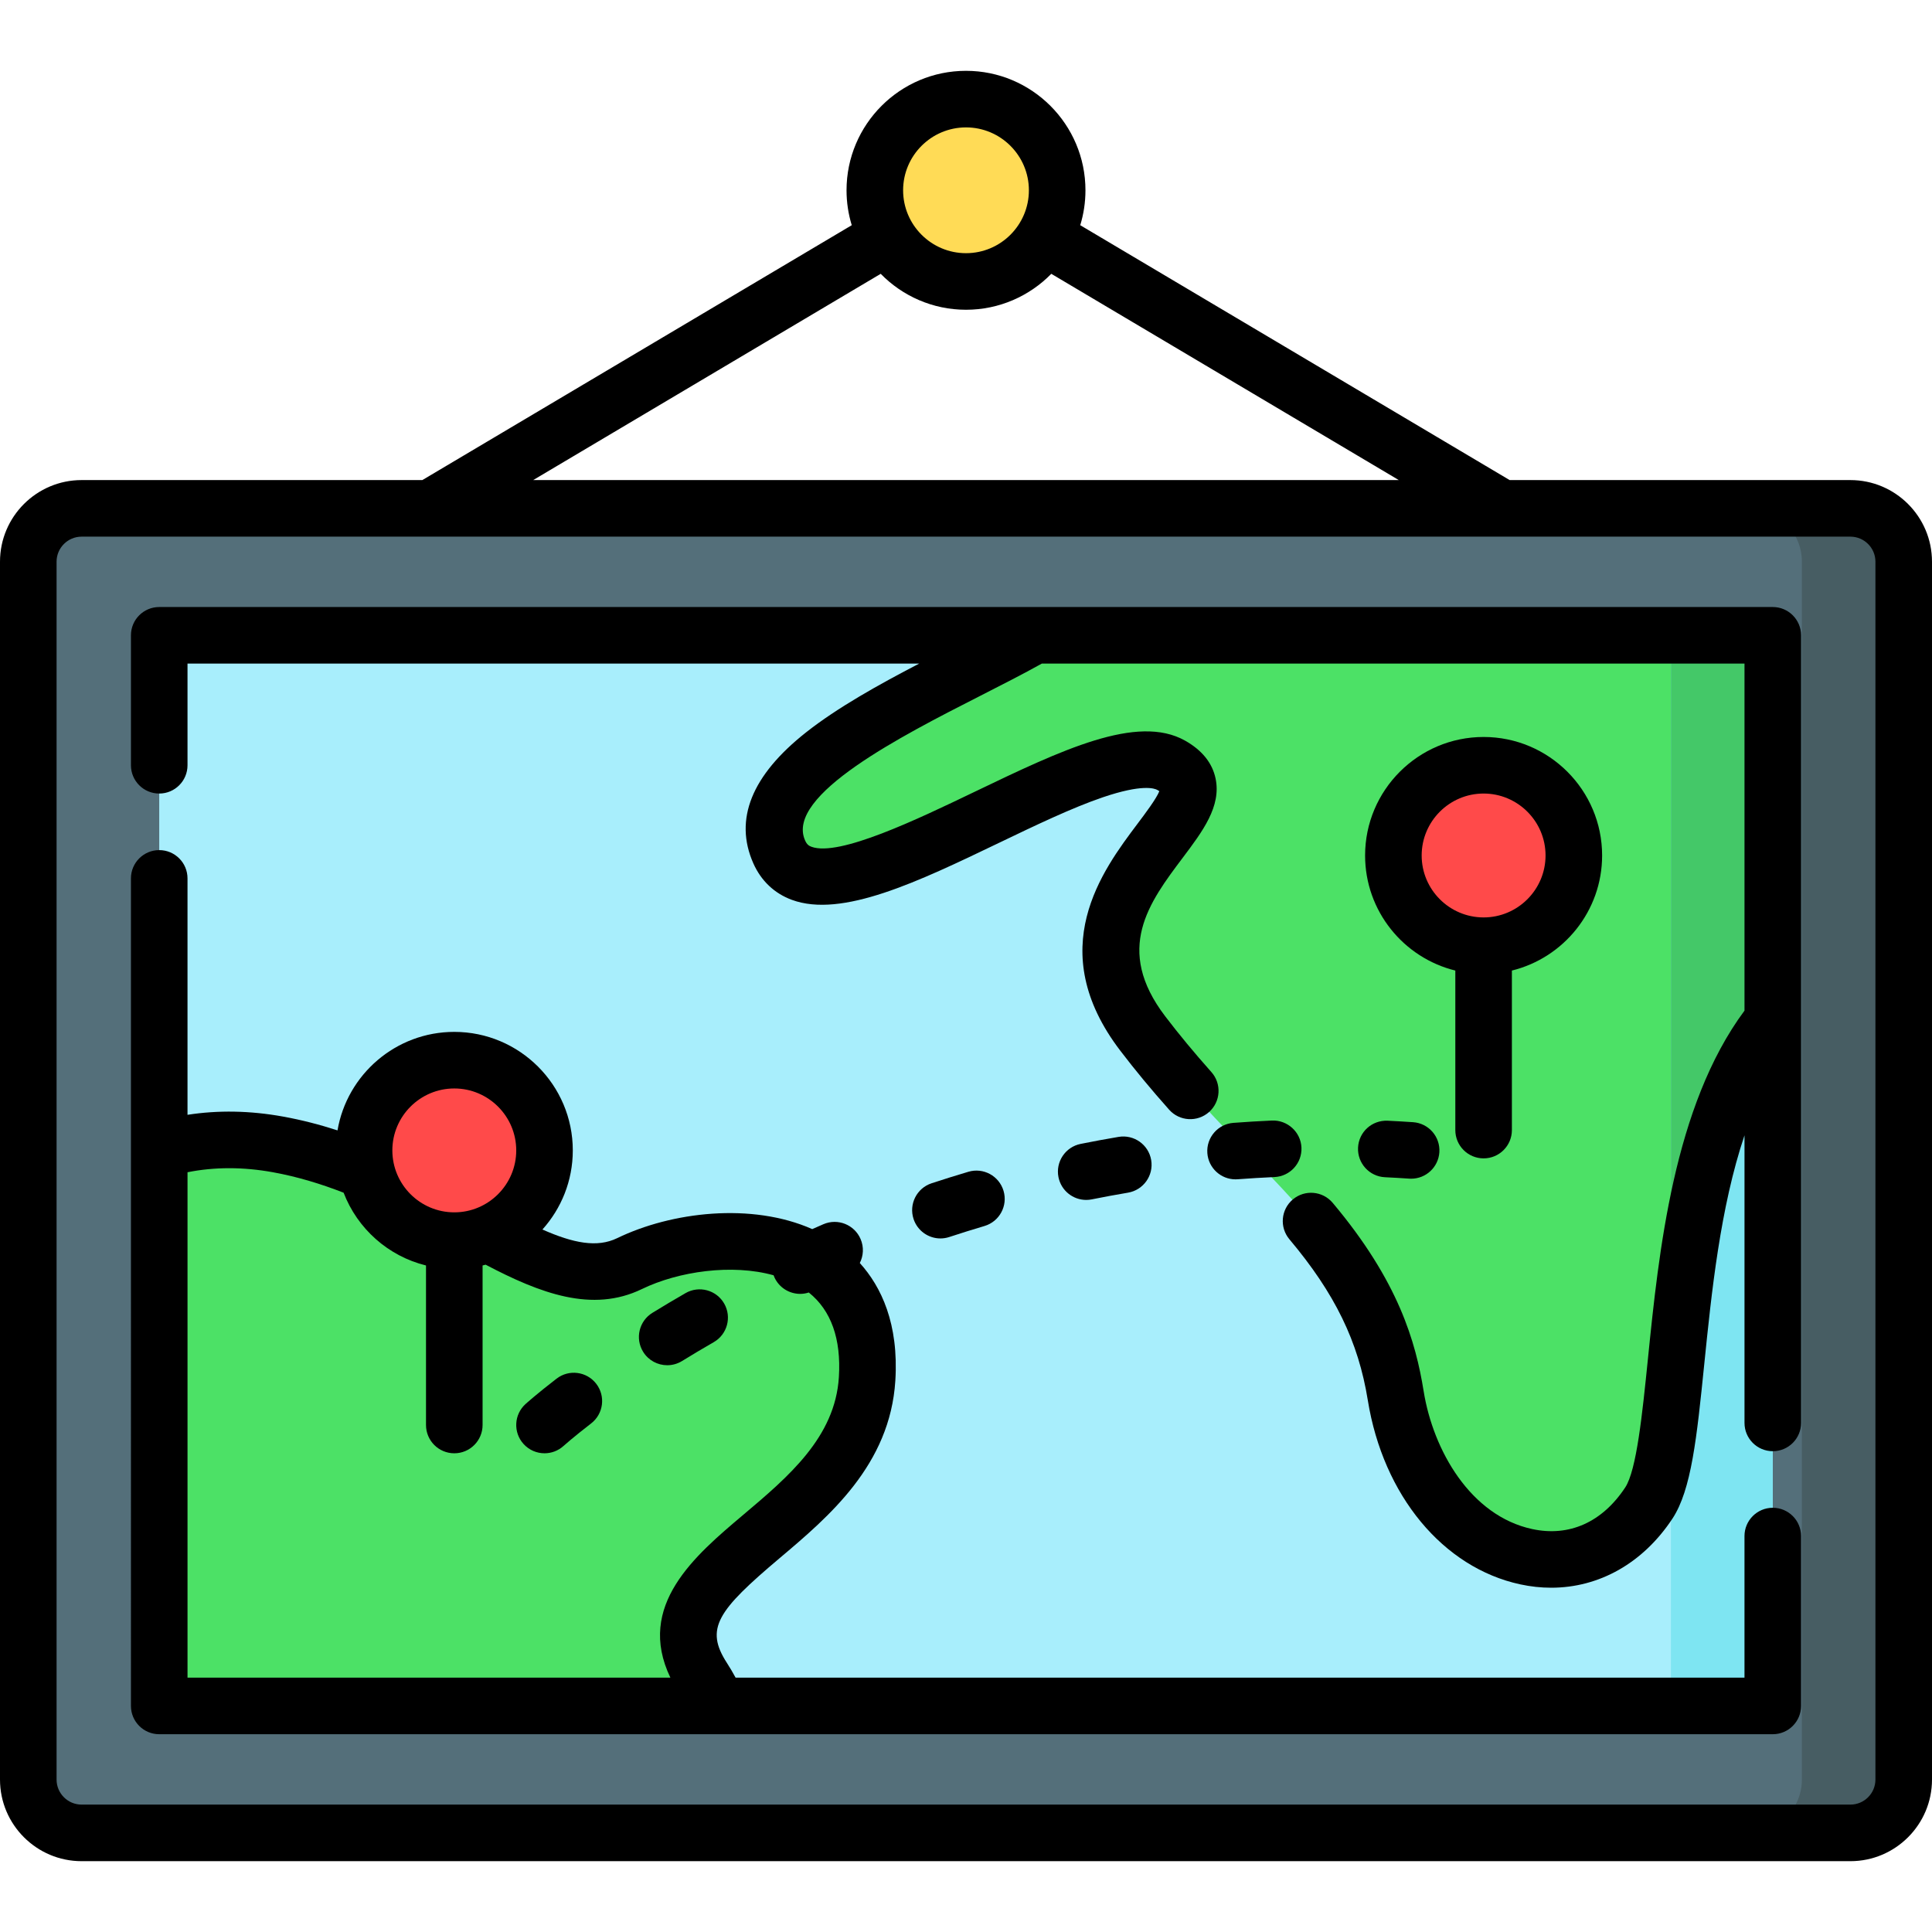<?xml version="1.0" encoding="iso-8859-1"?>
<!-- Generator: Adobe Illustrator 19.0.0, SVG Export Plug-In . SVG Version: 6.00 Build 0)  -->
<svg version="1.1" id="Capa_1" xmlns="http://www.w3.org/2000/svg" xmlns:xlink="http://www.w3.org/1999/xlink" x="0px" y="0px"
	 viewBox="0 0 512 512" style="enable-background:new 0 0 512 512;" xml:space="preserve">
<circle style="fill:#FFDB56;" cx="255.999" cy="50.424" r="24.168"/>
<path style="fill:#546F7A;" d="M490.371,485.734H21.628c-7.805,0-14.133-6.328-14.133-14.133V148.854
	c0-7.805,6.328-14.133,14.133-14.133h468.743c7.805,0,14.133,6.328,14.133,14.133v322.748
	C504.504,479.407,498.176,485.734,490.371,485.734z"/>
<path style="fill:#475D63;" d="M490.371,134.721h-26.986c7.805,0,14.133,6.328,14.133,14.133v322.748
	c0,7.805-6.328,14.133-14.133,14.133h26.986c7.805,0,14.133-6.328,14.133-14.133V148.854
	C504.504,141.049,498.176,134.721,490.371,134.721z"/>
<rect x="42.198" y="168.364" style="fill:#A8EEFC;" width="427.601" height="283.725"/>
<path style="fill:#4CE166;" d="M206.498,225.761c11.54,25.954,83.325-34.483,103.864-22.96c20.539,11.524-36.64,32.9-7.531,71.075
	c29.109,38.173,60.282,54.024,67.048,96c6.766,41.977,47.82,57.571,67.064,28.461c10.86-16.429,2.888-90.504,32.861-127.957V168.364
	h-195.68C246.977,183.839,196.304,202.833,206.498,225.761z"/>
<rect x="442.813" y="168.104" style="fill:#7EE5F2;" width="26.986" height="283.725"/>
<path style="fill:#44C868;" d="M442.816,168.108v205.234c3.472-29.732,5.27-76.082,26.986-103.216V168.108L442.816,168.108
	L442.816,168.108z"/>
<circle style="fill:#FF4A4A;" cx="393.169" cy="226.714" r="23.91"/>
<path style="fill:#4CE166;" d="M166.835,334.869c-22.664,10.991-50.832-23.91-93.175-31.589
	c-12.341-2.238-22.806-1.124-31.463,1.558v147.254h148.057c-1.065-2.482-2.364-4.935-3.917-7.338
	c-19.529-30.219,40.935-39.033,43.453-79.324C232.309,325.138,189.499,323.878,166.835,334.869z"/>
<circle style="fill:#FF4A4A;" cx="120.388" cy="304.874" r="23.91"/>
<path d="M490.371,127.225h-90.3L286.275,59.681c0.897-2.929,1.382-6.035,1.382-9.253c0-17.457-14.202-31.659-31.659-31.659
	S224.34,32.972,224.34,50.428c0,3.218,0.486,6.325,1.382,9.253l-113.795,67.543H21.629C9.703,127.225,0,136.928,0,148.854v322.748
	c0,11.926,9.703,21.629,21.629,21.629h468.742c11.926,0,21.629-9.702,21.629-21.629V148.854
	C512,136.928,502.297,127.225,490.371,127.225z M256,33.762c9.189,0,16.666,7.477,16.666,16.666S265.19,67.095,256,67.095
	c-9.189,0-16.666-7.477-16.666-16.666C239.334,41.239,246.811,33.762,256,33.762z M233.395,72.564
	c5.75,5.871,13.757,9.524,22.605,9.524c8.847,0,16.855-3.653,22.605-9.524l92.093,54.662H141.302L233.395,72.564z M497.008,471.602
	c0,3.659-2.977,6.637-6.637,6.637H21.629c-3.659,0-6.637-2.976-6.637-6.637V148.854c0-3.659,2.977-6.637,6.637-6.637h92.349
	c0.005,0,0.01,0.001,0.015,0.001c0.005,0,0.01-0.001,0.015-0.001h283.985c0.005,0,0.01,0.001,0.015,0.001s0.01-0.001,0.015-0.001
	h92.349c3.659,0,6.637,2.977,6.637,6.637L497.008,471.602L497.008,471.602z"/>
<path d="M469.803,399.576c-4.141,0-7.496,3.356-7.496,7.496v37.524H194.942c-0.719-1.331-1.487-2.639-2.309-3.911
	c-5.89-9.113-2.523-13.835,13.982-27.765c13.036-11.003,29.261-24.697,30.657-47.024c0.943-15.08-3.718-24.885-9.416-31.185
	c0.973-1.914,1.12-4.228,0.208-6.355c-1.633-3.804-6.037-5.565-9.846-3.931c-0.988,0.424-1.979,0.865-2.968,1.3
	c-16.062-7.116-37.305-4.576-51.686,2.397c-5.318,2.579-11.62,1.34-19.814-2.288c4.999-5.564,8.048-12.915,8.048-20.967
	c0-17.317-14.089-31.406-31.406-31.406c-15.509,0-28.42,11.304-30.949,26.104c-4.611-1.495-9.416-2.751-14.446-3.662
	c-8.72-1.581-17.191-1.729-25.304-0.466v-62.653c0-4.14-3.355-7.496-7.496-7.496s-7.496,3.356-7.496,7.496l0,0V452.09
	c0,4.14,3.355,7.496,7.496,7.496l0,0h427.605c4.141,0,7.496-3.356,7.496-7.496v-45.018
	C477.299,402.932,473.943,399.576,469.803,399.576z M120.392,288.455c9.05,0,16.414,7.363,16.414,16.414
	s-7.363,16.414-16.414,16.414c-9.05,0-16.414-7.363-16.414-16.414S111.342,288.455,120.392,288.455z M177.658,444.595H49.694
	V310.657c7.146-1.429,14.733-1.432,22.629-0.001c6.553,1.188,12.789,3.105,18.74,5.424c3.65,9.516,11.799,16.816,21.834,19.284
	v42.277c0,4.14,3.355,7.496,7.496,7.496s7.496-3.356,7.496-7.496v-42.277c0.269-0.066,0.536-0.137,0.803-0.21
	c14.458,7.593,28.25,12.841,41.415,6.46c9.725-4.717,23.886-6.733,34.903-3.653c0.072,0.196,0.147,0.392,0.236,0.585
	c1.269,2.735,3.977,4.344,6.806,4.344c0.762,0,1.532-0.122,2.286-0.365c5.923,4.748,8.608,12.282,7.973,22.436
	c-0.995,15.935-13.384,26.391-25.365,36.502C184.17,412.246,168.48,425.486,177.658,444.595z"/>
<path d="M393.171,306.98c4.141,0,7.496-3.356,7.496-7.496v-42.277c13.709-3.37,23.91-15.761,23.91-30.494
	c0-17.317-14.089-31.406-31.406-31.406c-17.317,0-31.406,14.089-31.406,31.406c0,14.734,10.201,27.124,23.91,30.494v42.277
	C385.675,303.624,389.03,306.98,393.171,306.98z M376.757,226.711c0-9.05,7.363-16.414,16.414-16.414
	c9.05,0,16.414,7.363,16.414,16.414c0,9.05-7.363,16.414-16.414,16.414C384.12,243.125,376.757,235.762,376.757,226.711z"/>
<path d="M469.803,160.867h-195.68H42.197c-4.141,0-7.496,3.356-7.496,7.496v34.438c0,4.14,3.355,7.496,7.496,7.496
	s7.496-3.356,7.496-7.496v-26.942h193.895c-10.721,5.577-21.672,11.673-29.965,18.218c-14.451,11.401-19.153,23.086-13.976,34.73
	c2.057,4.625,5.587,7.967,10.21,9.666c13.28,4.885,33.455-4.812,54.816-15.073c9.569-4.597,19.466-9.35,27.622-12.12
	c10.319-3.505,13.63-2.373,14.399-1.942c0.22,0.124,0.399,0.235,0.544,0.331c-0.791,1.996-3.726,5.899-5.749,8.588
	c-9.379,12.468-25.077,33.335-4.619,60.163c3.922,5.143,8.161,10.266,12.961,15.659c2.752,3.092,7.489,3.368,10.584,0.616
	c3.092-2.753,3.368-7.491,0.616-10.584c-4.546-5.107-8.55-9.942-12.239-14.781c-13.573-17.8-4.295-30.134,4.678-42.06
	c5.255-6.985,10.22-13.583,8.669-20.959c-0.87-4.136-3.598-7.516-8.107-10.047c-12.679-7.113-32.683,2.496-55.848,13.622
	c-15.119,7.262-35.828,17.21-43.151,14.516c-0.707-0.26-1.208-0.619-1.683-1.686c-5.317-11.958,25.707-27.758,46.235-38.213
	c5.892-2.999,11.489-5.851,16.505-8.643h186.219v91.971c-18.783,25.319-22.708,63.92-25.596,92.32
	c-1.474,14.494-2.998,29.48-6.022,34.054c-6.09,9.214-14.839,13.125-24.633,11.015c-16.379-3.528-26.255-20.892-28.775-36.536
	c-2.095-12.994-6.597-29.087-24.102-49.912c-2.665-3.169-7.393-3.579-10.562-0.915c-3.168,2.665-3.578,7.392-0.915,10.562
	c12.057,14.342,18.27,27.097,20.777,42.65c4.067,25.236,19.932,44.393,40.419,48.807c2.76,0.595,5.497,0.886,8.187,0.886
	c12.69,0,24.312-6.493,32.112-18.29c5.058-7.653,6.474-21.559,8.431-40.805c1.955-19.224,4.234-41.573,10.681-60.798v76.218
	c0,4.14,3.355,7.496,7.496,7.496c4.141,0,7.496-3.356,7.496-7.496l0,0V168.363C477.299,164.223,473.943,160.867,469.803,160.867z"/>
<path d="M147.497,365.357c-5.281,4.074-8.104,6.618-8.222,6.724c-3.069,2.775-3.307,7.509-0.536,10.581
	c1.48,1.639,3.519,2.473,5.566,2.473c1.789,0,3.585-0.637,5.018-1.928c0.025-0.022,2.565-2.304,7.33-5.979
	c3.277-2.529,3.886-7.236,1.356-10.514C155.482,363.434,150.774,362.828,147.497,365.357z"/>
<path d="M191.912,345.45c-2.065-3.589-6.647-4.826-10.236-2.761c-2.952,1.698-5.911,3.459-8.792,5.233
	c-3.524,2.172-4.623,6.79-2.451,10.314c1.416,2.3,3.874,3.565,6.39,3.565c1.341,0,2.699-0.36,3.925-1.114
	c2.753-1.696,5.58-3.378,8.403-5.002C192.739,353.622,193.975,349.039,191.912,345.45z"/>
<path d="M249.221,328.199c0.776,0,1.566-0.122,2.345-0.378c3.079-1.013,6.218-1.995,9.328-2.917c3.97-1.176,6.233-5.348,5.056-9.317
	c-1.177-3.97-5.35-6.233-9.317-5.056c-3.252,0.964-6.534,1.99-9.754,3.049c-3.932,1.293-6.071,5.531-4.777,9.463
	C243.14,326.199,246.071,328.199,249.221,328.199z"/>
<path d="M327.429,312.539c0.189,0,0.381-0.007,0.572-0.022c3.224-0.243,6.503-0.44,9.745-0.585c4.137-0.185,7.339-3.688,7.153-7.824
	c-0.185-4.136-3.731-7.324-7.823-7.153c-3.396,0.152-6.828,0.358-10.204,0.614c-4.129,0.312-7.223,3.911-6.91,8.04
	C320.259,309.544,323.545,312.539,327.429,312.539z"/>
<path d="M367.026,311.978c2.133,0.102,4.277,0.225,6.433,0.371c0.173,0.012,0.344,0.018,0.515,0.018c3.909,0,7.203-3.032,7.471-6.99
	c0.28-4.131-2.843-7.705-6.972-7.985c-2.238-0.151-4.504-0.282-6.732-0.389c-4.183-0.179-7.647,2.996-7.845,7.131
	C359.699,308.268,362.891,311.78,367.026,311.978z"/>
<path d="M287.851,317.993c0.489,0,0.985-0.048,1.483-0.148c3.178-0.639,6.409-1.235,9.602-1.776c4.082-0.691,6.831-4.56,6.14-8.642
	c-0.69-4.081-4.558-6.826-8.642-6.141c-3.343,0.566-6.725,1.191-10.054,1.859c-4.058,0.815-6.689,4.767-5.874,8.825
	C281.224,315.533,284.352,317.993,287.851,317.993z"/>
<g>
</g>
<g>
</g>
<g>
</g>
<g>
</g>
<g>
</g>
<g>
</g>
<g>
</g>
<g>
</g>
<g>
</g>
<g>
</g>
<g>
</g>
<g>
</g>
<g>
</g>
<g>
</g>
<g>
</g>
</svg>
